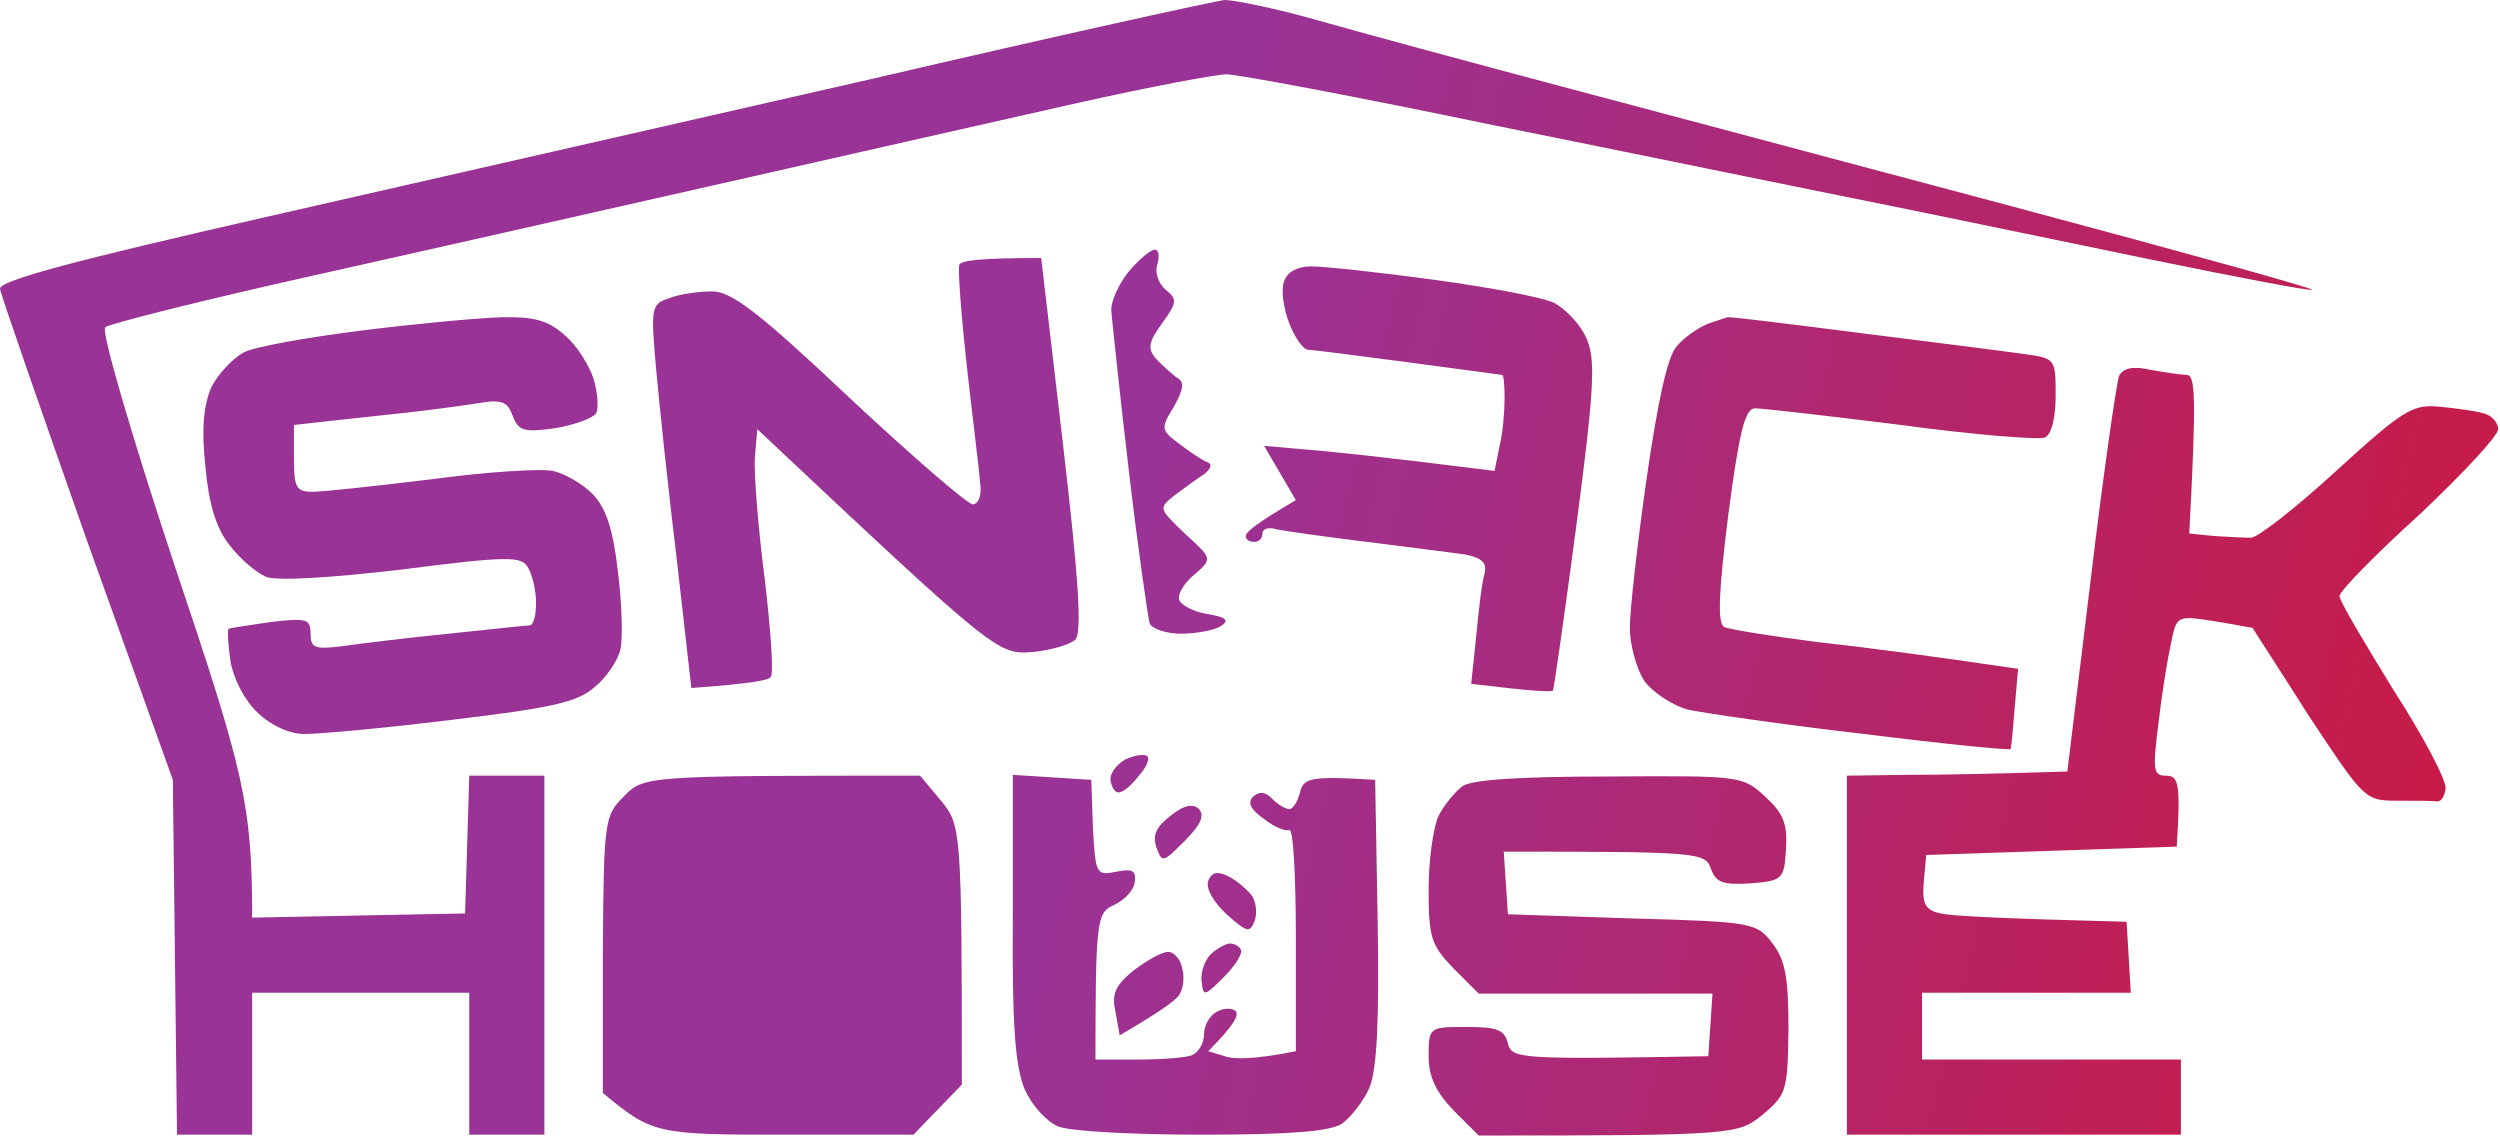 <svg width="273" height="124" viewBox="0 0 273 124" fill="none" xmlns="http://www.w3.org/2000/svg">
<path fill-rule="evenodd" clip-rule="evenodd" d="M133.757 0C134.76 0 139.318 0.912 143.786 2.188C148.254 3.465 160.38 6.747 170.683 9.482C180.986 12.218 203.598 18.235 221.013 22.885C238.427 27.535 252.56 31.456 252.468 31.638C252.377 31.821 244.263 30.271 234.507 28.265C224.751 26.259 210.801 23.341 203.507 21.882C196.213 20.424 178.068 16.685 163.115 13.677C148.254 10.576 135.124 8.115 133.939 8.115C132.845 8.115 125.551 9.482 117.801 11.215C110.051 12.947 92.818 16.868 79.507 19.877C66.195 22.885 45.68 27.535 33.827 30.179C21.974 32.824 11.854 35.377 11.489 35.741C11.033 36.197 14.407 47.685 19.057 61.727C26.624 84.247 27.536 87.712 27.536 100.203L50.786 99.747L51.242 84.703H59.448V123.909H51.242V108.409H27.536V123.909H19.33L18.874 85.159L9.483 58.991C4.377 44.494 0.092 32.185 0.001 31.547C-0.09 30.635 8.207 28.447 28.995 23.706C44.951 20.059 74.674 13.312 95.007 8.662C115.339 3.921 132.754 0.091 133.757 0V0ZM126.098 27.262C126.554 27.262 126.645 27.991 126.371 28.903C126.098 29.724 126.463 30.909 127.283 31.638C128.56 32.641 128.56 33.006 126.918 35.285C125.46 37.291 125.277 38.021 126.189 39.115C126.827 39.844 127.921 40.756 128.468 41.212C129.38 41.668 129.289 42.397 128.195 44.403C126.736 46.773 126.736 46.956 128.833 48.506C130.018 49.418 131.386 50.329 131.933 50.512C132.389 50.694 132.207 51.241 131.477 51.788C130.748 52.244 129.289 53.338 128.286 54.068C126.463 55.526 126.554 55.526 129.38 58.262C132.389 60.997 132.389 60.997 130.565 62.638C129.471 63.459 128.651 64.735 128.742 65.374C128.742 65.921 130.11 66.741 131.66 67.015C133.939 67.379 134.304 67.744 133.301 68.382C132.571 68.838 130.565 69.203 128.924 69.203C127.374 69.203 125.824 68.656 125.551 68.109C125.368 67.471 124.274 59.994 123.271 51.423C122.268 42.944 121.448 35.012 121.357 34.009C121.265 32.915 122.177 31 123.271 29.632C124.365 28.356 125.642 27.262 126.098 27.262ZM113.698 28.174L116.068 48.415C117.801 63.276 118.165 69.021 117.436 69.841C116.889 70.388 114.701 71.026 112.695 71.209C108.957 71.482 108.683 71.3 82.698 46.865L82.424 50.056C82.333 51.788 82.789 57.715 83.518 63.276C84.157 68.838 84.521 73.579 84.157 73.944C83.883 74.309 81.786 74.674 75.495 75.129L73.945 61.453C73.033 53.977 72.03 44.494 71.665 40.482C71.027 33.462 71.118 33.188 73.124 32.55C74.218 32.094 76.407 31.821 77.774 31.821C79.871 31.821 82.88 34.1 92.818 43.491C99.657 49.873 105.674 55.071 106.221 55.071C106.86 55.071 107.224 54.068 107.042 52.791C106.951 51.515 106.221 45.771 105.583 40.026C104.945 34.282 104.58 29.268 104.763 28.903C104.945 28.447 107.042 28.174 113.698 28.174ZM143.148 29.085C144.515 29.085 150.533 29.724 156.551 30.544C162.568 31.365 168.495 32.459 169.771 33.097C171.048 33.827 172.598 35.468 173.236 36.926C174.239 39.206 174.148 42.123 172.142 57.35C170.865 67.106 169.68 75.221 169.589 75.403C169.407 75.585 167.401 75.494 160.654 74.674L161.201 69.477C161.474 66.559 161.839 63.459 162.113 62.638C162.386 61.453 161.839 60.906 159.924 60.541C158.557 60.359 153.724 59.721 149.257 59.173C144.789 58.627 140.321 57.988 139.41 57.806C138.589 57.532 137.86 57.715 137.86 58.262C137.86 58.809 137.495 59.173 136.948 59.173C136.401 59.173 136.036 58.9 136.036 58.535C136.036 58.079 137.313 57.077 141.507 54.615L138.042 48.688L142.236 49.053C144.607 49.235 150.26 49.782 163.207 51.423L163.754 48.688C164.118 47.229 164.301 44.859 164.301 43.491C164.301 42.032 164.21 40.938 164.027 40.938C163.936 40.938 159.377 40.3 153.815 39.571C148.254 38.841 143.421 38.203 142.874 38.203C142.327 38.203 141.415 36.926 140.777 35.285C140.139 33.644 139.865 31.547 140.23 30.727C140.504 29.724 141.689 29.085 143.148 29.085ZM54.615 34.647C58.445 34.556 59.904 35.012 61.727 36.653C63.004 37.747 64.371 39.935 64.827 41.394C65.283 42.944 65.374 44.585 65.101 45.132C64.736 45.679 62.73 46.409 60.542 46.773C57.168 47.229 56.621 47.047 55.983 45.406C55.436 43.856 54.798 43.582 52.154 44.038C50.421 44.312 47.048 44.768 44.586 45.041C42.215 45.315 38.477 45.679 32.095 46.409V50.056C32.095 53.247 32.368 53.703 34.101 53.703C35.286 53.703 41.121 53.065 47.139 52.335C53.157 51.515 59.083 51.15 60.36 51.423C61.636 51.697 63.551 52.791 64.645 53.885C66.195 55.435 66.924 57.715 67.471 62.365C67.927 65.921 68.018 69.75 67.745 70.935C67.471 72.121 66.195 74.035 64.918 75.038C63.095 76.679 60.177 77.318 49.418 78.594C42.124 79.506 34.921 80.144 33.462 80.144C31.821 80.235 29.724 79.323 28.174 77.865C26.715 76.497 25.53 74.218 25.165 72.212C24.892 70.297 24.801 68.656 24.983 68.656C25.165 68.565 27.171 68.291 29.542 67.927C33.462 67.471 33.918 67.562 33.918 69.203C33.918 70.753 34.374 70.935 37.292 70.571C39.207 70.297 44.404 69.659 48.962 69.203C53.43 68.747 57.442 68.291 57.807 68.291C58.263 68.291 58.536 67.197 58.536 65.829C58.536 64.371 58.08 62.638 57.624 61.909C56.895 60.724 55.345 60.724 43.948 62.182C36.198 63.094 30.363 63.459 29.086 63.003C27.992 62.547 26.168 60.997 25.074 59.538C23.615 57.715 22.795 55.071 22.43 50.968C21.974 46.773 22.248 44.221 23.068 42.306C23.798 40.847 25.439 39.115 26.624 38.477C27.901 37.838 33.645 36.835 39.389 36.106C45.133 35.377 52.062 34.738 54.615 34.647ZM188.645 34.647C188.827 34.556 195.392 35.377 203.233 36.379C211.165 37.382 219.189 38.385 221.013 38.659C224.477 39.115 224.477 39.206 224.477 43.218C224.477 45.588 224.021 47.503 223.292 47.776C222.745 48.05 215.633 47.503 207.61 46.409C199.586 45.406 192.383 44.585 191.654 44.585C190.56 44.585 189.921 47.138 188.736 56.165C187.642 64.918 187.551 68.018 188.28 68.474C188.918 68.747 193.477 69.477 198.492 70.115C203.507 70.662 210.436 71.573 220.374 73.032L220.01 77.227C219.827 79.597 219.645 81.603 219.554 81.785C219.554 81.968 212.26 81.238 203.507 80.144C194.754 79.141 186.092 77.865 184.36 77.5C182.627 77.044 180.439 75.585 179.527 74.309C178.707 73.032 177.977 70.388 177.977 68.565C177.977 66.65 178.798 59.356 179.801 52.335C180.986 44.038 182.08 38.932 183.083 37.838C183.813 36.926 185.363 35.832 186.457 35.377C187.551 35.012 188.554 34.647 188.645 34.647ZM234.871 40.391C236.421 40.665 238.245 40.938 238.792 40.938C239.704 40.938 239.886 43.035 239.065 58.262L241.801 58.535C243.26 58.627 245.083 58.718 245.812 58.718C246.542 58.718 250.736 55.435 255.113 51.423C262.315 44.859 263.41 44.129 266.327 44.403C268.151 44.585 270.339 44.859 271.16 45.132C272.071 45.315 272.801 46.135 272.801 46.865C272.801 47.594 268.88 51.788 264.139 56.256C259.307 60.632 255.477 64.553 255.477 65.1C255.477 65.647 258.213 70.206 261.404 75.403C264.686 80.509 267.239 85.341 267.057 86.162C266.965 86.891 266.601 87.529 266.145 87.529C265.78 87.438 263.865 87.438 261.86 87.438C258.213 87.438 258.213 87.347 252.104 78.138C248.821 72.941 245.995 68.656 245.995 68.565C245.904 68.565 244.08 68.2 241.801 67.835C237.698 67.197 237.698 67.197 237.06 70.297C236.695 71.938 236.057 75.859 235.692 79.05C235.054 84.156 235.145 84.703 236.513 84.703C237.88 84.703 238.154 85.432 237.698 92.453L210.345 93.365L210.071 96.374C209.889 98.744 210.254 99.382 211.895 99.747C213.08 100.021 218.095 100.294 232.227 100.659L232.683 108.409H209.889V115.703H238.154V123.909H201.683V84.703L208.248 84.612C211.895 84.612 217.365 84.521 225.754 84.247L228.307 63.276C229.674 51.788 231.133 41.759 231.407 41.029C231.863 40.209 232.865 39.935 234.871 40.391ZM125.186 82.515C125.642 82.697 125.277 83.7 124.365 84.703C123.545 85.797 122.542 86.618 122.086 86.526C121.721 86.526 121.357 85.888 121.265 85.159C121.174 84.521 121.904 83.518 122.815 82.971C123.727 82.515 124.821 82.332 125.186 82.515ZM100.477 84.703L102.757 87.438C104.945 90.082 105.036 90.538 105.036 118.438L99.748 123.909H85.524C71.665 123.909 71.21 123.818 65.83 119.35V104.306C65.921 89.535 66.013 89.079 68.11 86.982C70.298 84.703 70.571 84.703 100.477 84.703ZM110.598 84.612L119.168 85.159L119.351 90.447C119.624 95.462 119.715 95.644 121.904 95.188C123.727 94.823 124.092 95.097 123.91 96.374C123.818 97.194 122.815 98.288 121.63 98.835C119.807 99.656 119.624 100.294 119.624 115.703H124.183C126.645 115.703 129.38 115.521 130.11 115.247C130.839 114.974 131.477 113.971 131.477 112.968C131.477 111.965 132.115 110.871 132.845 110.506C133.574 110.05 134.577 110.05 134.942 110.415C135.307 110.871 134.76 111.965 131.933 114.791L133.757 115.338C134.76 115.703 136.948 115.703 141.507 114.791V102.482C141.507 95.735 141.233 90.356 140.777 90.629C140.413 90.812 139.227 90.356 138.042 89.444C136.492 88.35 136.218 87.621 136.857 86.982C137.525 86.374 138.224 86.466 138.954 87.256C139.592 87.894 140.413 88.35 140.777 88.35C141.233 88.35 141.689 87.529 141.963 86.526C142.327 84.977 143.057 84.703 150.168 85.159L150.442 100.659C150.624 111.691 150.351 116.888 149.53 118.803C148.892 120.262 147.524 121.994 146.521 122.724C145.154 123.544 141.051 123.909 131.204 123.909C123.818 123.909 116.798 123.544 115.521 122.997C114.245 122.45 112.604 120.626 111.874 118.894C110.871 116.432 110.507 112.056 110.598 100.112V84.612ZM175.607 84.794C190.013 84.703 190.286 84.703 192.748 86.982C194.754 88.806 195.21 89.991 195.027 92.727C194.845 96.009 194.663 96.191 191.107 96.465C188.098 96.647 187.368 96.374 186.821 94.823C186.183 93.091 185.454 93 164.21 93L164.665 99.838L178.251 100.294C191.38 100.659 191.836 100.75 193.568 103.029C194.936 104.853 195.301 106.676 195.301 112.329C195.21 119.076 195.118 119.532 192.474 121.721C189.83 123.909 189.374 124 161.474 124L158.739 121.265C156.824 119.259 156.004 117.618 156.004 115.338C156.004 112.147 156.095 112.147 160.107 112.147C163.48 112.147 164.301 112.421 164.665 113.971C165.121 115.612 165.851 115.703 186.548 115.338L187.004 108.5H161.474L158.739 105.765C156.277 103.212 156.004 102.391 156.004 97.103C156.004 93.821 156.551 90.174 157.098 89.079C157.645 87.985 158.83 86.526 159.651 85.888C160.563 85.159 165.668 84.794 175.607 84.794ZM130.93 88.35C131.568 89.079 131.113 90.082 129.38 91.815C127.01 94.185 126.918 94.276 126.28 92.544C125.824 91.177 126.28 90.265 127.83 89.079C129.289 87.894 130.292 87.712 130.93 88.35ZM134.03 95.644C134.851 96.009 135.945 96.921 136.583 97.65C137.13 98.288 137.313 99.565 137.039 100.476C136.492 101.935 136.218 101.844 133.939 99.838C132.48 98.471 131.66 97.012 131.933 96.191C132.298 95.279 132.936 95.097 134.03 95.644ZM134.304 103.029C134.76 103.029 135.307 103.303 135.489 103.668C135.763 104.032 134.942 105.4 133.665 106.676C131.477 108.865 131.386 108.865 131.204 107.041C131.113 106.038 131.66 104.671 132.298 104.124C133.027 103.485 133.939 103.029 134.304 103.029ZM127.557 103.941C128.195 103.941 128.924 104.762 129.107 105.765C129.38 106.768 129.198 108.044 128.742 108.682C128.286 109.321 126.645 110.506 122.268 113.059L121.813 110.506C121.357 108.5 121.813 107.588 123.818 105.947C125.277 104.853 126.918 103.941 127.557 103.941Z" fill="url(#paint0_linear_797_786)"/>
<defs>
<linearGradient id="paint0_linear_797_786" x1="272.801" y1="83.7" x2="126.93" y2="48.043" gradientUnits="userSpaceOnUse">
<stop stop-color="#C91A44"/>
<stop offset="1" stop-color="#9A3396"/>
</linearGradient>
</defs>
</svg>
